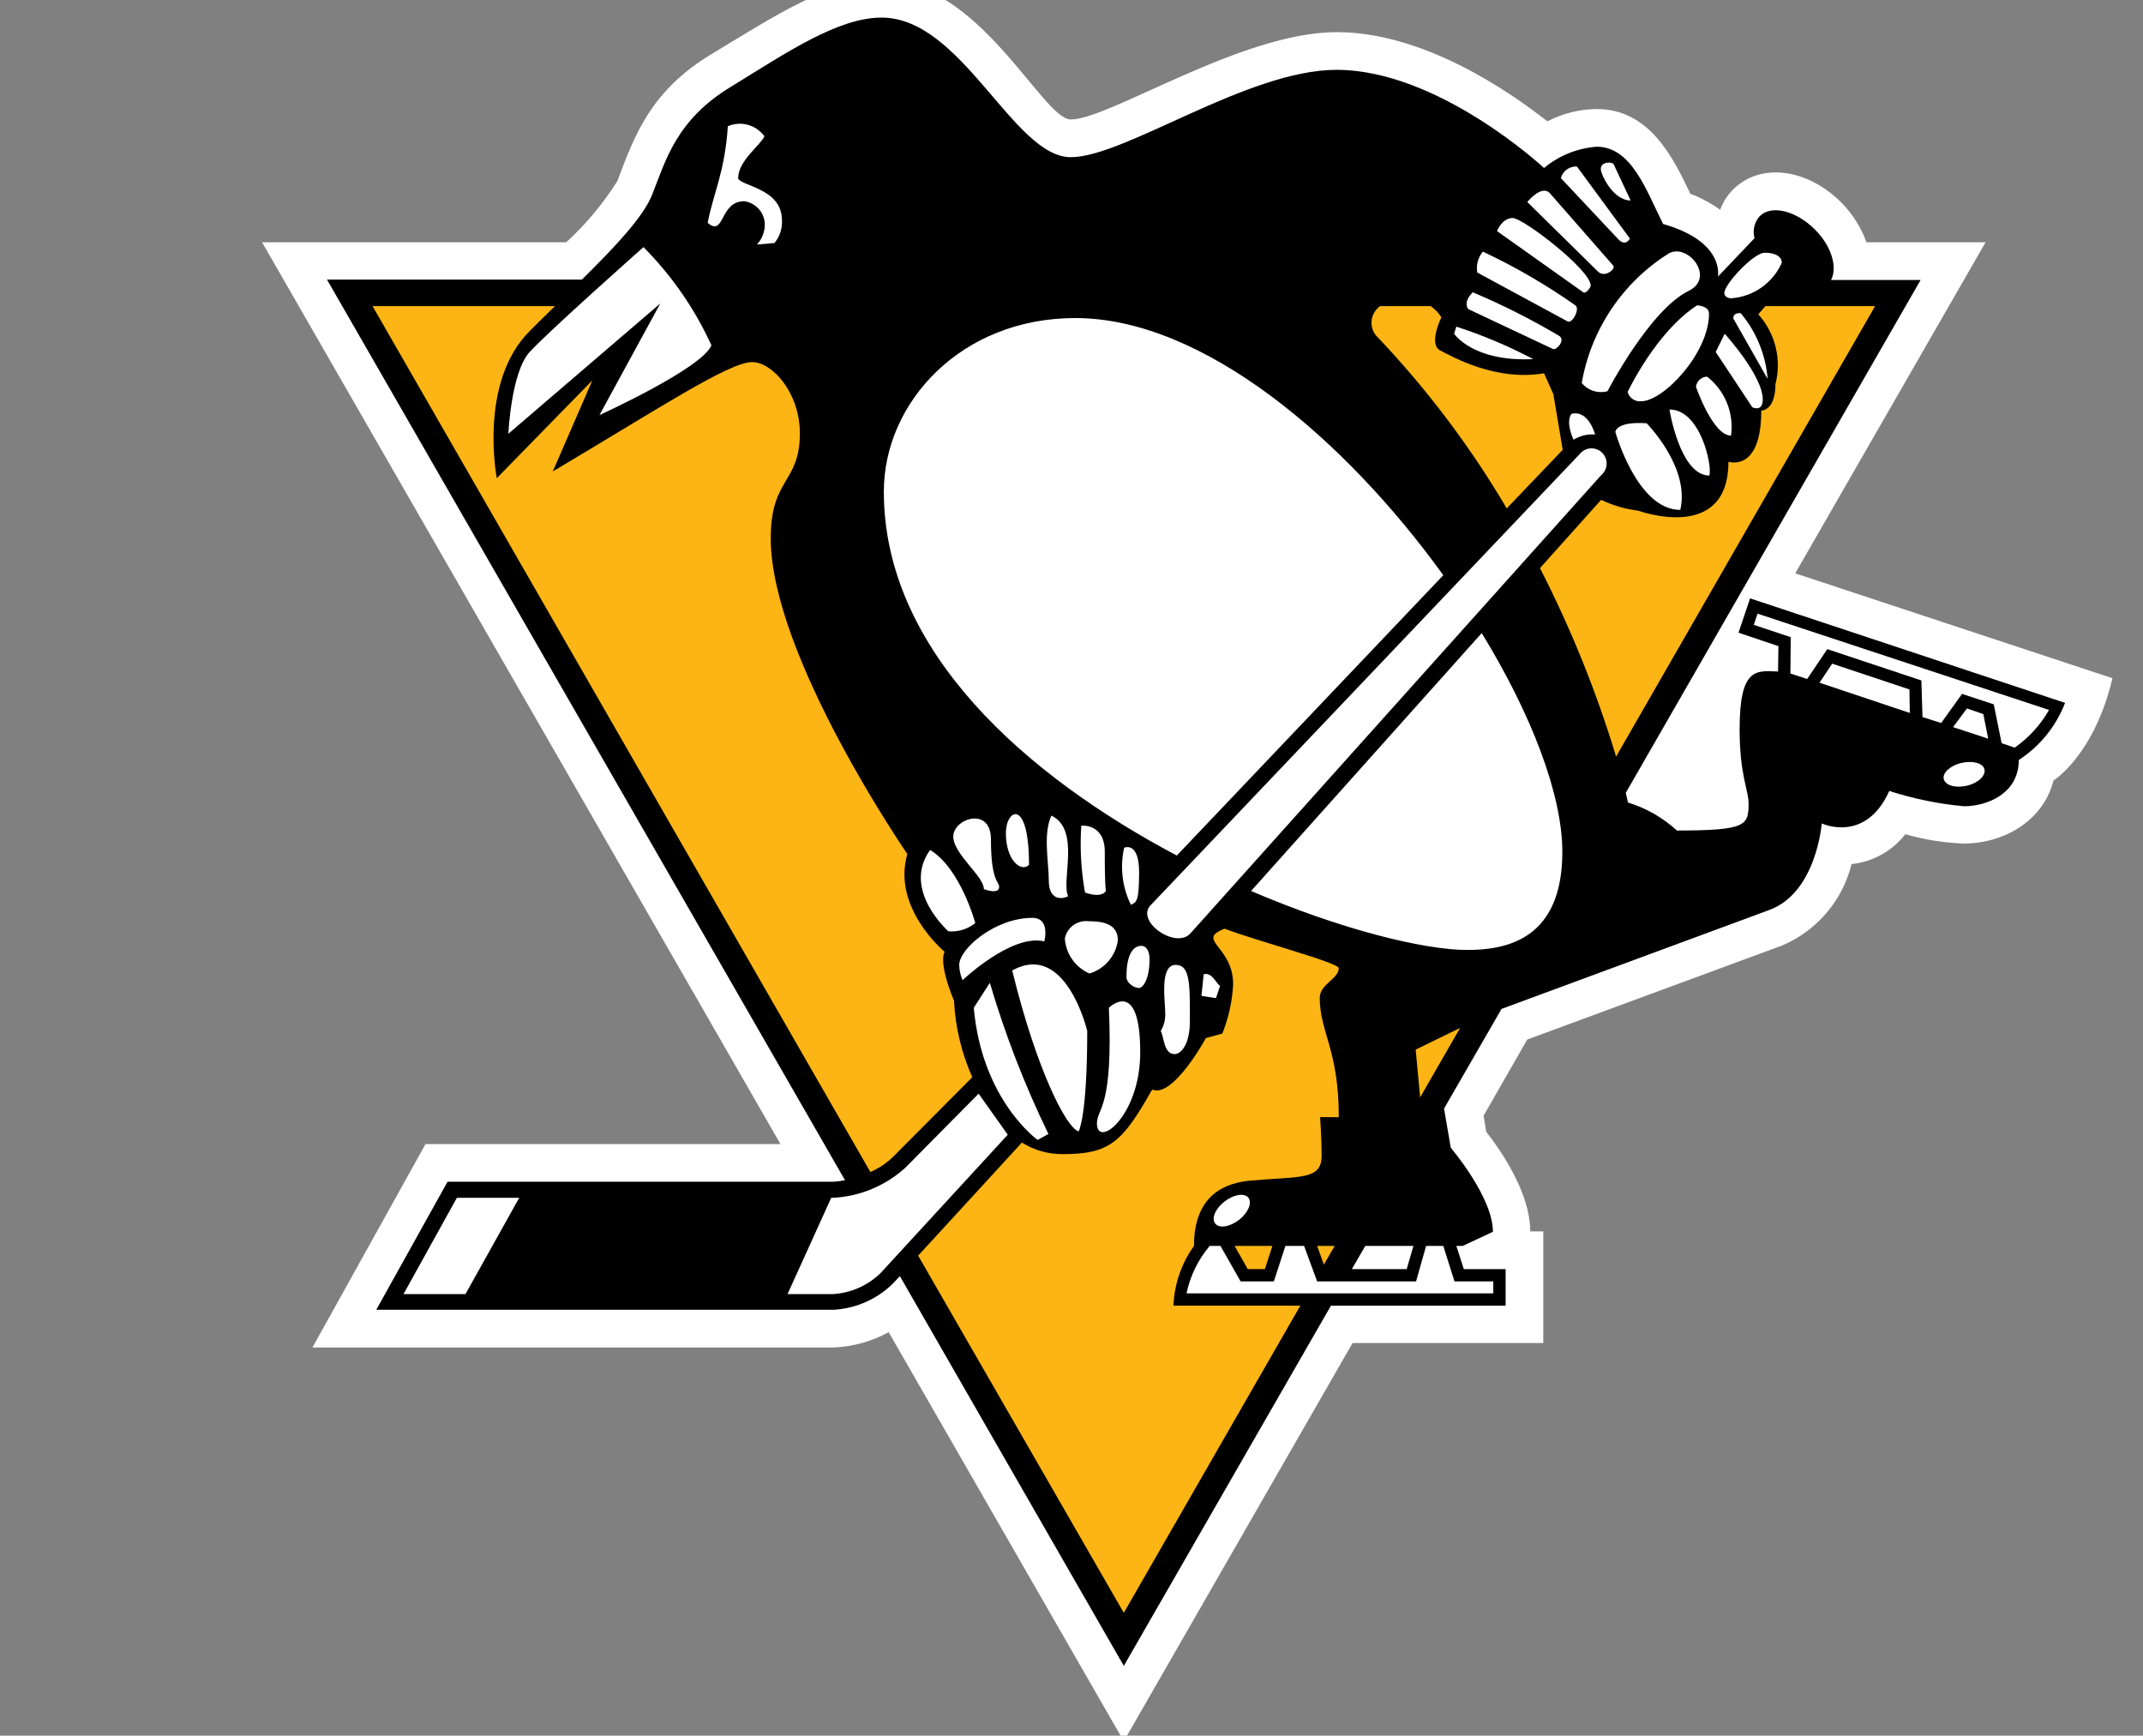 <?xml version="1.0" encoding="utf-8"?>
<!-- Generator: Adobe Illustrator 15.1.0, SVG Export Plug-In . SVG Version: 6.00 Build 0)  -->
<!DOCTYPE svg PUBLIC "-//W3C//DTD SVG 1.1//EN" "http://www.w3.org/Graphics/SVG/1.1/DTD/svg11.dtd">
<svg version="1.1" id="Layer_1" xmlns="http://www.w3.org/2000/svg" xmlns:xlink="http://www.w3.org/1999/xlink" x="0px" y="0px"
	 width="435.031px" height="352.309px" viewBox="0 0 435.031 352.309" enable-background="new 0 0 435.031 352.309"
	 xml:space="preserve">
<rect x="0" y="0" width="435.031" height="352.309" fill="#808080" stroke="none"/>
<path fill="#FFFFFF" d="M403.072,49.178h-24.169c-1.095-3.011-2.826-5.75-5.075-8.031c-7.045-7.046-16.517-8.183-22.046-2.653
	c-1.143,1.165-2.022,2.56-2.579,4.092c-1.87-1.344-3.906-2.438-6.06-3.258c-3.409-7.121-8.182-17.198-19.017-17.198
	c-3.485,0.034-6.91,0.892-9.999,2.501c-8.031-6.289-25.231-18.108-42.807-18.108c-19.319,0-46.14,17.729-53.945,17.729
	c-5.756,0-18.561-28.335-38.487-28.335c-10.683,0-21.516,7.273-34.47,15.076c-12.275,7.425-15.532,16.289-19.093,25.759
	c-2.89,4.587-6.38,8.767-10.382,12.426H53.2l105.234,183.044H86.383l-22.956,41.291h105.689c3.954-0.141,7.82-1.208,11.288-3.109
	l47.729,83.036l46.443-80.837h38.715v-22.656h-2.652c0-7.877-5.984-16.438-8.939-20.227l-0.529-3.257l8.864-15.457l51.746-19.093
	c7.03-2.984,12.248-9.103,14.091-16.516c4.308-0.46,8.244-2.648,10.909-6.061c3.875,1.104,7.868,1.739,11.895,1.894
	c7.805,0,16.063-4.396,18.184-12.804c0,0,8.258-5.076,11.971-20.758l-64.398-21.29L403.072,49.178z"/>
<path d="M352.916,128.425l8.106,2.727l-0.075,5.153c-4.318-0.152-7.803-0.986-7.803,11.666c0,9.395,1.819,12.426,1.819,15.078
	c0,4.47-0.379,5.53-14.547,5.53c-2.848-2.605-6.236-4.548-9.926-5.682c0,0-0.152-0.681-0.455-1.969L389.887,56.83h-18.183
	c1.365-2.577,0.076-6.896-3.257-10.229c-3.863-3.864-8.863-5.076-11.212-2.727c-1.1,1.208-1.5,2.897-1.063,4.469l-7.424,7.804
	c0.152-1.136,0.531-7.349-11.138-10.683c-3.484-6.971-6.438-15.683-13.484-15.683c-3.925,0.29-7.659,1.799-10.682,4.319
	c0,0-21.366-19.926-42.124-19.926c-18.107,0-42.958,17.729-53.945,17.729c-11.667,0-22.046-28.335-38.412-28.335
	c-8.863,0-19.318,7.122-30.53,14.015c-11.216,6.744-13.336,15.153-16.063,21.972c-1.819,4.545-7.576,10.606-14.242,17.198H66.381
	L171.54,239.568c-0.775,0.146-1.56,0.246-2.348,0.303H90.854l-14.47,25.987h92.809c4.49-0.239,8.741-2.095,11.971-5.226l1.515-1.593
	l45.457,79.099l42.049-73.112h35.457v-7.424h-8.485l-1.516-4.699h1.288l6.136-2.878c0-7.048-8.558-17.048-8.558-17.048l-1.365-7.956
	l11.667-20.229l54.323-20.074c9.621-3.485,10.683-17.578,10.683-17.578s8.861,4.167,13.712-6.591
	c4.922,1.588,10.003,2.631,15.151,3.106c4.623,0,11.137-2.5,11.137-9.395c4.278-2.773,7.565-6.832,9.396-11.591l-63.943-21.214
	L352.916,128.425z"/>
<path fill="#FCB514" d="M193.665,203.128c-3.335-8.108-1.895-9.928-1.895-9.928s-10.758-8.861-7.577-19.848
	c0,0-27.731-40.229-27.731-64.095c0-12.35,5.912-11.137,5.912-21.29c0-8.257-5.608-14.47-9.7-14.47
	c-4.694,0-19.243,9.622-40.456,22.198l8.031-18.486l-19.396,19.849c0,0-3.789-19.394,6.666-29.85
	c1.667-1.667,3.409-3.409,5.152-5.076H75.625l101.066,175.769c1.75-0.764,3.342-1.841,4.699-3.182l15.987-16.062
	C195.195,213.754,193.935,208.489,193.665,203.128z M358.373,62.133l-1.44,1.667c3.464,3.84,4.772,9.159,3.484,14.167
	c0,5.456-2.879,5.38-2.879,5.38c0,12.652-6.666,10.379-6.666,10.379c0,16.666-18.334,9.924-18.334,9.924
	c-2.606-0.312-5.139-1.056-7.501-2.197l-12.425,13.865c6.29,12.263,11.462,25.068,15.455,38.258l52.579-91.444H358.373z
	 M268.746,256.691l2.195-3.788h-3.56L268.746,256.691z M315.337,80.012l-1.893-4.242c-9.774,1.667-18.561-3.334-21.064-4.622
	c-2.499-1.288,0.229-6.743,0.229-6.743c-0.569-0.9-1.317-1.673-2.195-2.273h-10.229c-1.867,1.297-2.328,3.861-1.029,5.727
	c0.061,0.089,0.126,0.174,0.195,0.258c10.154,10.636,19.054,22.406,26.518,35.078l11.365-11.895L315.337,80.012z M288.291,222.751
	l8.106-14.094l-9.015,4.396L288.291,222.751z M271.775,196.537c0-1.139-16.669-5.532-23.184-8.031
	c-5.983,2.347,1.741,3.485,1.741,11.288c-0.183,3.432-0.925,6.808-2.196,10.003l-3.333,0.906c0,0-6.666,12.275-10.909,10.455
	c-6.061,10.683-8.562,13.108-18.184,13.108c-2.92,0.021-5.786-0.791-8.257-2.348l-21.065,22.953l41.746,72.506l35.838-62.352h-25.76
	c0.178-4.36,1.623-8.575,4.168-12.123c0-10.605,6.591-12.801,11.44-13.257c10.227-0.909,14.47-0.078,14.47-5.076
	c0-3.561-0.304-7.805-0.304-7.805h3.788c0-13.79-3.864-17.199-3.864-24.244C267.911,199.794,271.775,198.657,271.775,196.537z"/>
<polygon fill="#FCB514" points="253.29,257.602 256.774,257.602 258.292,252.903 250.639,252.903 "/>
<path fill="#FFFFFF" d="M371.933,134.713l-2.576,3.864l18.335,6.138l-0.075-4.773L371.933,134.713z M399.284,143.805l-2.803,3.789
	l7.122,2.348l-0.986-4.999L399.284,143.805z M277.153,252.903l-2.727,4.699h11.137l1.365-4.699H277.153z"/>
<path fill="#FFFFFF" d="M402.843,156.155c0.304,1.287-1.287,2.804-3.56,3.333c-2.349,0.531-4.395-0.076-4.698-1.363
	c-0.303-1.211,1.288-2.726,3.561-3.257C400.42,154.337,402.542,154.867,402.843,156.155z"/>
<path fill="#FFFFFF" d="M253.442,243.129c0.755,1.062-0.077,3.033-1.896,4.471c-1.893,1.44-4.015,1.819-4.85,0.758
	c-0.831-0.981,0-3.029,1.896-4.47C250.409,242.449,252.607,242.07,253.442,243.129z"/>
<path fill="#FFFFFF" d="M331.021,40.692l-3.408-7.273c-0.304-0.682-2.651-0.606-2.651,0.834
	C324.886,35.237,327.384,40.692,331.021,40.692z M330.87,48.419l-10.758-14.622c-1.506-0.083-2.862,0.896-3.257,2.35l11.667,12.424
	C330.036,50.162,330.87,48.419,330.87,48.419z M327.46,53.875l-12.806-14.622c-1.664-1.895-4.619,1.742-4.619,1.742l14.395,14.167
	C325.792,56.45,328.143,54.556,327.46,53.875z M322.914,57.966c0-3.181-13.711-13.714-15.834-13.714
	c-2.197,0-3.183,2.653-3.183,2.653l17.504,12.424C321.928,59.708,322.914,58.344,322.914,57.966L322.914,57.966z M318.216,65.239
	c0.984,0.53,2.577-2.577,1.592-3.258c-5.934-4.174-12.221-7.825-18.789-10.91c-0.975,1.184-1.387,2.731-1.138,4.242L318.216,65.239z
	 M315.261,70.845c0.683,0.304,2.578-1.742,1.29-2.65c-5.653-3.351-11.525-6.313-17.577-8.866c-2.123,2.122-0.909,3.41-0.909,3.41
	L315.261,70.845z M311.247,72.891c-5.005-2.637-10.228-4.841-15.607-6.591l-0.453,1.439
	C295.186,67.739,298.974,73.497,311.247,72.891z M351.857,64.634l6.97,12.273c-0.388-4.904-2.294-9.564-5.456-13.334
	C353.371,63.572,351.857,63.344,351.857,64.634L351.857,64.634z M357.841,81.074c0-4.85-7.729-13.335-7.729-13.335l-1.819,3.713
	l7.428,11.213C355.721,82.665,357.841,83.726,357.841,81.074L357.841,81.074z M344.281,78.497c0,0,3.409,9.925,7.122,9.925
	c0.629-4.569-1.22-9.128-4.85-11.971C345.399,76.489,344.439,77.353,344.281,78.497L344.281,78.497z M338.901,83.119
	c0,0,2.12,13.411,8.106,13.411C347.615,94.484,345.188,83.119,338.901,83.119z M341.096,103.5
	c2.047-8.637-6.817-17.578-6.817-17.578c-6.212-0.455-6.364,1.742-6.364,1.742S332.31,103.5,341.096,103.5z M319.429,89.256
	c1.313-0.813,2.854-1.185,4.396-1.06c-1.744-5.456-4.851-4.167-4.851-4.167C317.763,85.846,319.429,89.256,319.429,89.256z
	 M351.478,60.542c4.474-0.332,8.404-3.097,10.227-7.197c0-1.213-1.212-2.046-3.484-2.046c-2.198,0-8.183,6.362-8.183,8.181
	C350.038,59.86,350.341,60.542,351.478,60.542L351.478,60.542z M330.416,79.559c0.328,1.21,1.479,2.01,2.725,1.894
	c4.548,0,13.792-9.773,13.792-17.805c0-1.591-2.427-1.667-2.427-1.667C336.098,67.436,330.416,79.559,330.416,79.559L330.416,79.559
	z M342.84,59.026c5.453-2.727-0.227-9.772-4.092-7.576c-9.346,5.866-15.762,15.421-17.651,26.29
	c1.258,1.542,3.308,2.195,5.227,1.667C326.324,79.407,334.884,62.889,342.84,59.026L342.84,59.026z M228.209,172.065
	c-0.887,3.906-0.406,8,1.365,11.591c0.985-0.531,1.669-0.228,1.669-6.591C231.244,170.701,228.209,172.065,228.209,172.065z
	 M219.5,167.595c-0.301,4.533-0.045,9.088,0.754,13.562c0,0,3.187,1.288,4.245-0.304c-0.228-1.743-0.228-5.606-0.228-7.955
	C224.271,167.064,219.5,167.595,219.5,167.595L219.5,167.595z M213.437,165.549c-1.741,3.789-0.532,9.319-0.532,13.185
	c0,4.015,2.654,3.863,3.941,3.178C215.332,178.885,219.423,168.427,213.437,165.549L213.437,165.549z M208.891,175.551
	c0-13.714-4.696-11.365-4.696-6.441C204.195,174.64,207.3,177.14,208.891,175.551L208.891,175.551z M202.83,180.018
	c0-1.134-1.667-1.062-1.667-9.619c0-6.82-7.649-4.243-7.649-0.607c0,3.56,6.211,8.031,6.211,10.682
	C199.725,180.474,202.83,181.687,202.83,180.018L202.83,180.018z M188.815,172.519c-5.834,8.107,3.713,16.517,3.713,16.517
	c1.966,0.165,3.917-0.43,5.454-1.669C197.981,187.367,195.026,176.307,188.815,172.519L188.815,172.519z M225.104,204.568
	c0.91,20.682-2.424,20.303-2.424,23.486c0,5.15,8.788-1.44,8.788-14.472C231.468,198.204,225.104,204.568,225.104,204.568
	L225.104,204.568z M205.481,196.992c4.925,20.15,10.986,31.971,13.488,32.652c0,0,1.741-2.954,1.741-20.382
	C220.71,209.262,216.39,190.932,205.481,196.992L205.481,196.992z M197.678,204.568c1.667,18.786,12.957,26.817,12.957,26.817
	l2.195-1.211c-4.805-9.881-8.783-20.146-11.892-30.685L197.678,204.568z M244.349,197.75l-0.456,4.392l2.955,0.455l0.833-2.499
	C246.848,199.643,246.093,197.295,244.349,197.75L244.349,197.75z M238.667,195.854c-3.336,0-2.123,7.349-2.123,9.775
	c0.068,1.274-0.247,2.541-0.909,3.633c0.683,1.289,0.605,4.699,2.806,4.699c1.285,0,3.105-1.896,3.105-6.667
	C241.546,200.097,241.698,195.854,238.667,195.854L238.667,195.854z M231.695,191.991c-1.968,0-3.029,2.349-3.029,6.287
	c0,1.288,1.592,2.273,2.578,2.273c0.604,0,2.119-1.44,2.119-5.911C233.363,193.279,232.833,191.991,231.695,191.991L231.695,191.991
	z M226.925,190.852c0-3.257-2.883-3.864-5.988-3.864c-2.252-0.246-4.322,1.265-4.771,3.488c0.188,3.126,2.123,5.881,4.998,7.122
	C224.246,196.679,226.5,194.04,226.925,190.852z M212,191.08c0,0,1.285-4.771-2.427-4.771c-7.577,0-14.85,6.287-14.85,9.545
	c0.023,1.07,0.252,2.126,0.682,3.106C195.405,198.961,205.33,189.487,212,191.08L212,191.08z M320.641,92.21l-87.05,91.521
	c-3.182,3.257,5.151,9.093,8.106,5.684l83.339-92.962c1.306-1.082,1.491-3.019,0.408-4.327c-1.082-1.309-3.019-1.492-4.326-0.41
	C320.942,91.865,320.783,92.03,320.641,92.21z M149.872,35.995c0-3.334,4.698-6.744,5.305-8.334
	c-1.696-2.329-4.777-3.177-7.425-2.046c-0.607,9.395-3.033,13.865-4.092,19.624c3.485,2.954,2.348-4.395,7.425-4.395
	c2.27,0.318,4.007,2.183,4.167,4.471c0.064,1.593-0.508,3.147-1.593,4.318l3.562-0.304c1.053-1.275,1.594-2.895,1.516-4.546
	c0.076-6.818-8.941-6.97-8.941-8.788H149.872z M107.444,71.528c-3.712,4.243-4.243,16.516-4.243,16.516l30.836-26.441
	l-12.348,22.653c0,0,20.834-9.47,22.729-14.167c-3.381-7.408-8.048-14.154-13.792-19.927
	C130.627,50.162,111.309,67.285,107.444,71.528z M253.971,180.853c18.183,7.804,35.077,11.971,43.866,11.971
	c8.184,0,19.319-2.273,19.319-19.926c0-11.592-6.29-27.956-16.364-44.397L253.971,180.853z M238.895,173.656l54.093-56.898
	c-19.775-27.427-48.639-52.2-74.701-52.2c-23.185,0-38.868,17.122-38.868,35.229C179.418,132.366,208.666,157.669,238.895,173.656z
	 M363.374,136.683l3.484,1.137l4.089-6.061l19.093,6.364l0.227,7.424l3.788,1.212l4.243-5.91l6.442,2.121l1.589,7.88l2.651,0.908
	c2.865-2,5.246-4.613,6.973-7.652l-59.173-19.546l-0.758,2.274l7.501,2.499l-0.074,7.349H363.374z M289.502,252.903l-2.044,7.198
	h-20.077l-2.651-7.198h-3.789l-2.351,7.198h-6.741l-4.092-7.198h-2.196c-2.339,2.77-3.95,6.075-4.696,9.624h62.273v-2.426h-7.875
	l-2.275-7.198H289.502z M81.913,262.677H94.49l10.91-19.548H92.747L81.913,262.677z M183.738,237.069
	c-4.013,3.623-9.146,5.762-14.546,6.06h-0.454l-8.866,19.548h9.245c3.611-0.222,7.022-1.728,9.62-4.244l25.837-28.105l-5.911-8.334
	L183.738,237.069z"/>
</svg>
